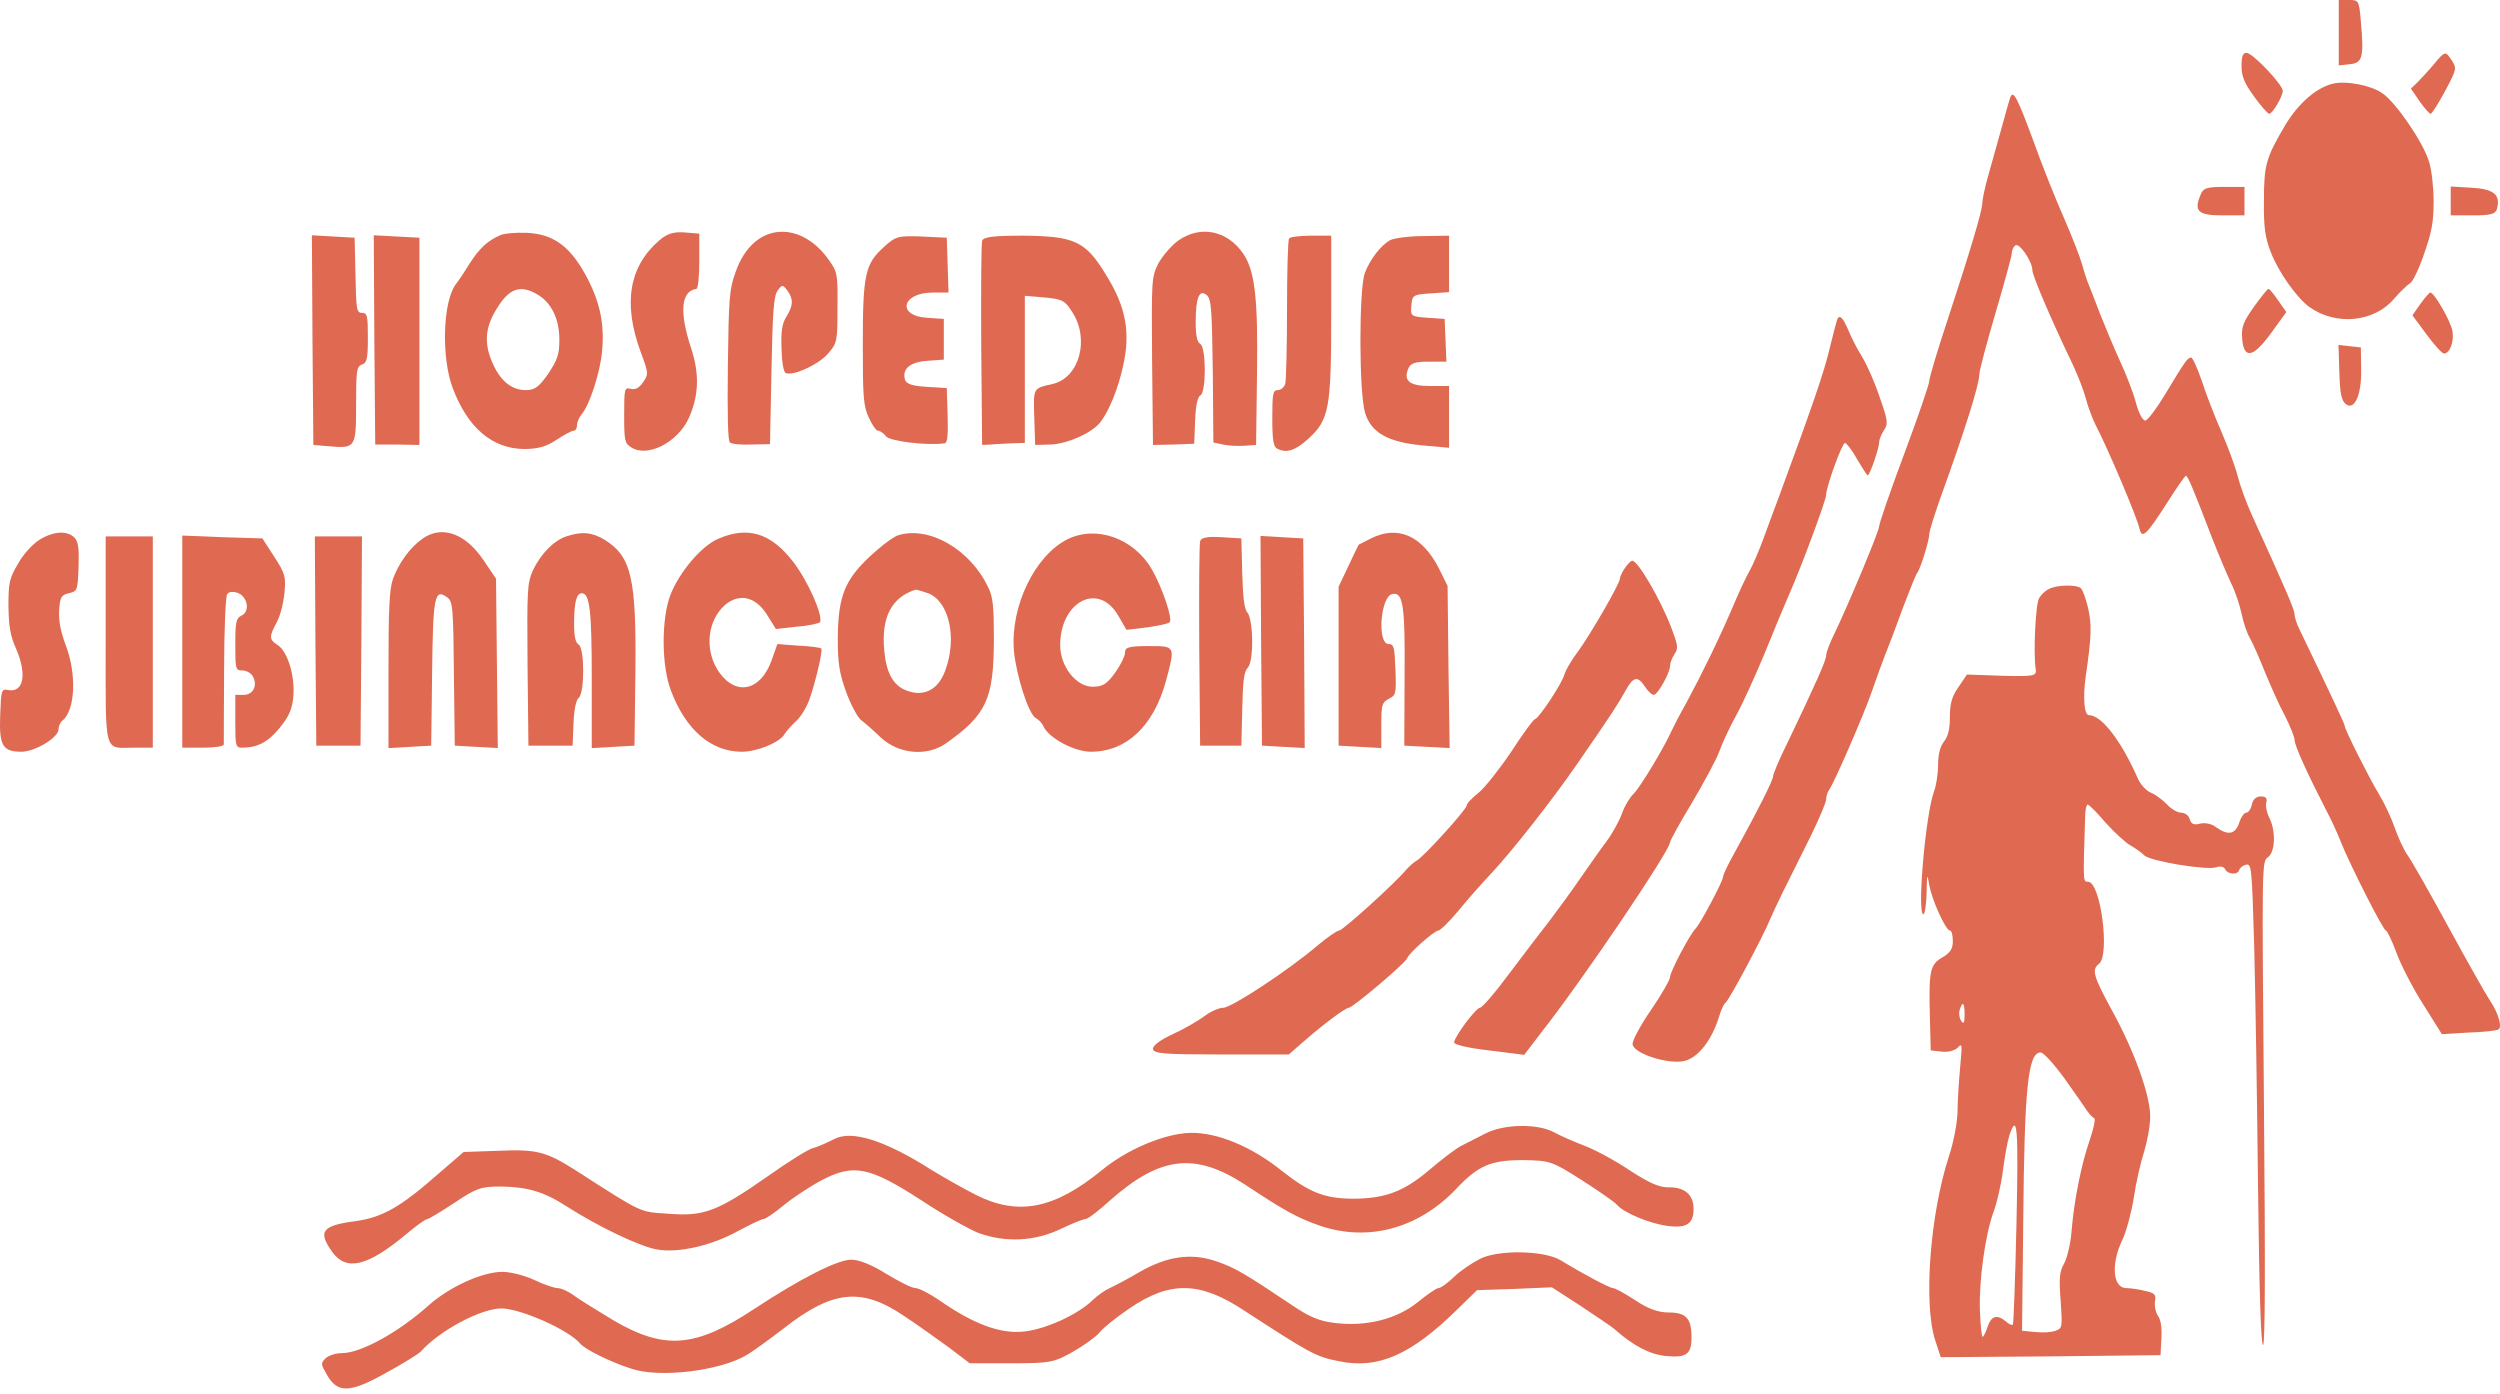 <svg width="269" height="150" viewBox="0 0 269 150" fill="none" xmlns="http://www.w3.org/2000/svg">
<path d="M251.651 3.542V7.04L252.855 6.908C254.218 6.777 254.377 6.121 254.028 2.317C253.838 0.044 253.806 0 252.728 0H251.651V3.542Z" fill="#DF6951"/>
<path d="M241.19 7.127C241.19 8.22 241.507 8.963 242.553 10.406C243.282 11.412 244.011 12.242 244.169 12.242C244.518 12.242 245.596 10.406 245.628 9.794C245.628 9.094 242.363 5.684 241.729 5.684C241.316 5.684 241.19 6.077 241.19 7.127Z" fill="#DF6951"/>
<path d="M261.889 6.908C261.351 7.564 260.558 8.395 260.146 8.832L259.417 9.531L260.336 10.887C260.875 11.63 261.382 12.242 261.541 12.242C261.668 12.242 262.365 11.149 263.094 9.794C264.33 7.476 264.362 7.345 263.823 6.515C263.126 5.465 263.094 5.465 261.889 6.908Z" fill="#DF6951"/>
<path d="M251.017 9.006C249.21 9.444 247.339 11.105 245.945 13.379C243.821 16.964 243.599 17.707 243.599 21.642C243.567 24.484 243.726 25.534 244.328 27.108C245.12 29.206 247.118 32.048 248.512 33.054C251.365 35.065 255.423 34.672 257.578 32.179C258.244 31.392 259.036 30.649 259.322 30.474C259.607 30.343 260.304 28.9 260.843 27.283C261.667 24.965 261.858 23.828 261.858 21.642C261.858 20.156 261.636 18.276 261.382 17.445C260.78 15.39 257.832 11.061 256.374 10.056C255.169 9.181 252.443 8.657 251.017 9.006Z" fill="#DF6951"/>
<path d="M216.338 10.405C216.243 10.624 215.83 12.067 215.418 13.597C214.975 15.128 214.341 17.489 213.96 18.8C213.58 20.112 213.295 21.511 213.295 21.861C213.295 22.648 212.09 26.714 209.522 34.541C208.445 37.776 207.589 40.662 207.589 41.011C207.589 41.318 206.384 44.859 204.894 48.838C203.404 52.816 202.2 56.314 202.2 56.62C202.2 57.145 198.935 64.928 197.413 68.12C196.906 69.125 196.494 70.218 196.494 70.524C196.494 71.049 195.511 73.279 192.31 79.968C191.454 81.674 190.788 83.291 190.788 83.51C190.788 83.947 189.203 87.095 186.604 91.817C185.938 92.998 185.399 94.134 185.399 94.353C185.399 94.79 183.022 99.294 182.451 99.906C181.754 100.649 179.693 104.584 179.693 105.153C179.693 105.415 178.774 107.033 177.633 108.694C176.492 110.356 175.604 112.017 175.668 112.367C175.794 113.416 179.788 114.64 181.405 114.116C182.8 113.678 184.195 111.886 184.955 109.437C185.177 108.694 185.494 107.995 185.653 107.907C185.97 107.776 189.71 100.78 190.471 98.9C191.01 97.632 192.215 95.184 194.846 89.937C195.733 88.101 196.494 86.352 196.494 86.002C196.494 85.696 196.652 85.215 196.811 84.996C197.35 84.253 200.551 76.908 201.439 74.328C201.883 73.016 202.548 71.224 202.865 70.393C203.214 69.562 204.07 67.289 204.767 65.365C205.496 63.441 206.162 61.78 206.289 61.648C206.606 61.299 207.589 58.151 207.589 57.495C207.589 57.145 208.159 55.352 208.825 53.472C211.393 46.389 212.978 41.361 212.978 40.268C212.978 39.875 213.77 36.901 214.721 33.666C215.672 30.43 216.464 27.545 216.464 27.282C216.464 26.976 216.623 26.583 216.845 26.408C217.257 26.058 218.683 28.113 218.683 29.075C218.683 29.643 220.649 34.278 223.026 39.219C223.628 40.487 224.262 42.192 224.453 42.935C224.643 43.722 225.118 44.946 225.467 45.69C226.798 48.226 229.968 55.702 230.222 56.926C230.476 58.02 230.983 57.539 233.107 54.216C234.153 52.554 235.104 51.199 235.199 51.199C235.389 51.155 235.959 52.511 237.988 57.801C238.717 59.681 239.668 61.911 240.08 62.785C240.524 63.66 241 65.146 241.19 66.021C241.38 66.939 241.76 68.12 242.109 68.688C242.426 69.256 243.155 70.918 243.726 72.361C244.328 73.803 245.247 75.902 245.85 76.995C246.42 78.132 246.896 79.312 246.896 79.618C246.896 80.231 248.322 83.335 250.256 87.095C250.795 88.101 251.524 89.675 251.841 90.505C252.76 92.867 256.437 100.124 256.722 100.124C256.849 100.124 257.356 101.174 257.832 102.442C258.276 103.71 259.575 106.246 260.717 108.038L262.745 111.274L265.662 111.099C267.278 111.055 268.736 110.88 268.863 110.749C269.244 110.443 268.8 108.956 267.912 107.645C267.469 106.989 265.471 103.447 263.443 99.731C261.446 96.058 259.449 92.56 259.068 92.036C258.656 91.467 258.054 90.156 257.673 89.063C257.293 87.969 256.532 86.352 255.962 85.434C254.884 83.641 252.285 78.482 252.285 78.088C252.285 77.913 251.048 75.246 247.466 67.813C247.149 67.201 246.896 66.414 246.896 66.108C246.896 65.627 246.04 63.616 242.331 55.484C241.729 54.172 241.031 52.248 240.778 51.242C240.524 50.237 239.732 48.094 239.034 46.477C238.305 44.815 237.354 42.367 236.91 40.968C236.435 39.612 235.928 38.475 235.769 38.475C235.389 38.475 235.167 38.782 232.98 42.41C232.029 43.985 231.078 45.252 230.824 45.252C230.539 45.252 230.095 44.378 229.81 43.285C229.525 42.192 228.732 40.181 228.098 38.825C227.464 37.426 226.513 35.153 225.974 33.797C225.435 32.398 224.896 30.955 224.738 30.605C224.579 30.256 224.262 29.294 224.041 28.463C223.819 27.676 222.931 25.402 222.075 23.435C221.219 21.511 219.729 17.795 218.81 15.215C217.098 10.58 216.655 9.706 216.338 10.405Z" fill="#DF6951"/>
<path d="M236.752 21.03C236.054 22.736 236.53 23.173 239.129 23.173H241.507V21.643V20.112H239.288C237.386 20.112 237.037 20.243 236.752 21.03Z" fill="#DF6951"/>
<path d="M263.696 21.643V23.173H266.074C268.007 23.173 268.515 23.042 268.673 22.473C269.085 20.943 268.324 20.331 265.947 20.2L263.696 20.069V21.643Z" fill="#DF6951"/>
<path d="M53.816 25.315C52.421 25.927 51.597 26.715 50.551 28.332C50.012 29.207 49.346 30.212 49.061 30.562C47.634 32.442 47.476 38.476 48.712 41.755C50.329 46.04 52.96 48.27 56.383 48.313C57.873 48.313 58.824 48.051 59.902 47.308C60.694 46.783 61.519 46.346 61.709 46.346C61.931 46.346 62.089 46.084 62.089 45.734C62.089 45.428 62.311 44.903 62.596 44.553C63.42 43.635 64.593 40.05 64.784 37.776C65.069 34.803 64.53 32.311 62.945 29.469C61.265 26.452 59.49 25.184 56.7 25.053C55.559 25.009 54.259 25.097 53.816 25.315ZM57.778 31.655C59.331 32.53 60.187 34.322 60.187 36.552C60.187 38.126 59.997 38.694 58.983 40.225C57.968 41.668 57.524 41.974 56.573 41.974C54.989 41.974 53.752 40.924 52.896 38.826C52.072 36.814 52.231 35.153 53.467 33.185C54.767 31.043 55.971 30.606 57.778 31.655Z" fill="#DF6951"/>
<path d="M70.965 25.84C67.7 28.639 67.002 32.617 68.936 37.864C69.792 40.181 69.792 40.225 69.19 41.143C68.809 41.712 68.334 41.974 67.89 41.843C67.193 41.668 67.161 41.755 67.161 44.685C67.161 47.439 67.224 47.702 67.922 48.139C69.697 49.276 72.962 47.57 74.135 44.947C75.213 42.499 75.276 40.181 74.325 37.339C73.089 33.579 73.279 31.306 74.927 31.087C75.117 31.043 75.244 29.732 75.244 28.07V25.141L73.659 25.009C72.486 24.922 71.789 25.141 70.965 25.84Z" fill="#DF6951"/>
<path d="M81.204 26.058C80.348 26.802 79.65 27.851 79.175 29.206C78.478 31.086 78.414 31.961 78.319 39.306C78.256 44.728 78.319 47.439 78.541 47.614C78.731 47.788 79.777 47.876 80.855 47.832L82.852 47.788L83.011 39.875C83.137 33.36 83.264 31.83 83.676 31.261C84.152 30.605 84.215 30.605 84.722 31.261C85.388 32.179 85.356 32.879 84.627 34.059C84.152 34.803 84.025 35.59 84.088 37.47C84.12 38.956 84.31 40.006 84.532 40.137C85.325 40.487 88.019 39.263 89.065 38.082C90.079 36.901 90.111 36.814 90.111 33.098C90.143 29.512 90.111 29.294 89.224 28.026C87.005 24.834 83.645 24.003 81.204 26.058Z" fill="#DF6951"/>
<path d="M126.724 25.927C125.963 26.496 125.012 27.633 124.6 28.42C123.903 29.862 123.903 30.169 123.966 38.869L124.061 47.876L126.28 47.832L128.499 47.745L128.594 45.297C128.657 43.635 128.848 42.717 129.165 42.542C129.799 42.192 129.799 37.339 129.133 36.989C128.816 36.814 128.657 36.115 128.657 34.672C128.657 32.048 129.038 31.087 129.83 31.742C130.337 32.18 130.401 33.098 130.496 39.919L130.559 47.614L131.605 47.832C132.144 47.964 133.19 48.007 133.888 47.964L135.156 47.876L135.251 40.443C135.378 32.136 135.029 29.163 133.793 27.326C132.081 24.791 129.133 24.178 126.724 25.927Z" fill="#DF6951"/>
<path d="M33.623 36.596L33.718 47.876L35.272 48.008C38.283 48.27 38.315 48.226 38.315 43.548C38.315 39.831 38.378 39.438 38.949 39.219C39.488 39.044 39.583 38.607 39.583 36.334C39.583 33.972 39.519 33.666 38.949 33.666C38.378 33.666 38.315 33.317 38.251 29.6L38.156 25.578L35.842 25.447L33.56 25.315L33.623 36.596Z" fill="#DF6951"/>
<path d="M40.28 36.596L40.375 47.832H42.752L45.13 47.876V36.727V25.577L42.657 25.446L40.217 25.315L40.28 36.596Z" fill="#DF6951"/>
<path d="M95.151 26.54C93.091 28.376 92.837 29.469 92.837 37.033C92.837 42.717 92.901 43.679 93.471 44.903C93.82 45.69 94.264 46.346 94.486 46.346C94.676 46.346 95.088 46.608 95.341 46.958C95.785 47.483 99.779 47.964 101.65 47.702C101.935 47.658 102.03 46.871 101.967 44.685L101.872 41.755L99.716 41.624C98.195 41.537 97.497 41.318 97.37 40.837C97.053 39.7 97.909 38.957 99.748 38.826L101.555 38.695V36.508V34.322L99.716 34.191C96.451 33.973 97.053 31.48 100.35 31.48H102.062L101.967 28.507L101.872 25.578L99.177 25.447C96.705 25.359 96.388 25.403 95.151 26.54Z" fill="#DF6951"/>
<path d="M105.676 25.927C105.58 26.233 105.549 31.305 105.58 37.164L105.676 47.876L106.563 47.832C107.039 47.788 108.053 47.745 108.846 47.701L110.272 47.657V39.744V31.83L112.364 32.005C114.266 32.179 114.583 32.311 115.376 33.579C117.278 36.508 116.136 40.662 113.252 41.318C111.128 41.798 111.191 41.711 111.286 44.903L111.381 47.876L113.062 47.832C114.868 47.745 117.341 46.652 118.324 45.515C119.275 44.378 120.321 41.842 120.86 39.306C121.652 35.721 121.145 33.01 119.021 29.6C116.802 25.927 115.629 25.402 110.018 25.359C106.912 25.359 105.771 25.49 105.676 25.927Z" fill="#DF6951"/>
<path d="M138.706 25.666C138.579 25.797 138.484 29.251 138.484 33.273C138.484 37.296 138.389 40.881 138.294 41.275C138.199 41.668 137.819 41.974 137.502 41.974C136.963 41.974 136.899 42.324 136.899 44.991C136.899 47.352 137.026 48.051 137.407 48.27C138.421 48.795 139.372 48.489 140.767 47.221C143.017 45.166 143.239 43.985 143.239 33.885V25.359H141.084C139.879 25.359 138.801 25.491 138.706 25.666Z" fill="#DF6951"/>
<path d="M149.579 25.84C148.564 26.408 147.423 27.895 146.853 29.381C146.219 31.087 146.219 42.28 146.884 44.422C147.518 46.521 149.294 47.57 153.002 47.92L155.919 48.182V44.859V41.536H153.922C151.703 41.536 151.005 41.012 151.512 39.7C151.766 39.088 152.21 38.913 153.731 38.913H155.633L155.538 36.596L155.443 34.322L153.605 34.191C151.798 34.06 151.766 34.016 151.861 32.879C151.956 31.742 152.051 31.699 153.953 31.567L155.919 31.436V28.419V25.359L153.161 25.403C151.608 25.403 150.023 25.621 149.579 25.84Z" fill="#DF6951"/>
<path d="M242.521 33.011C241.38 34.628 241.158 35.197 241.253 36.377C241.412 38.694 242.426 38.52 244.36 35.852L246.008 33.579L245.12 32.311C244.645 31.611 244.169 31.043 244.074 31.087C243.979 31.087 243.282 31.961 242.521 33.011Z" fill="#DF6951"/>
<path d="M260.431 32.704L259.575 33.929L261.097 35.984C261.921 37.12 262.777 38.039 262.967 38.039C263.601 38.039 264.077 36.771 263.886 35.634C263.696 34.541 261.921 31.48 261.509 31.48C261.382 31.48 260.907 32.049 260.431 32.704Z" fill="#DF6951"/>
<path d="M197.667 34.41C197.603 34.628 197.223 36.027 196.843 37.601C196.272 40.006 195.194 43.198 191.327 53.691C191.073 54.347 190.408 56.14 189.837 57.714C189.266 59.288 188.537 60.949 188.252 61.43C187.967 61.911 187.174 63.573 186.509 65.147C185.05 68.601 183.18 72.405 181.468 75.596C180.739 76.864 180.042 78.263 179.852 78.657C178.996 80.581 176.428 84.778 175.794 85.39C175.382 85.784 174.812 86.702 174.526 87.533C174.241 88.32 173.48 89.719 172.815 90.593C172.149 91.468 170.913 93.26 170.025 94.528C169.169 95.796 167.616 97.895 166.602 99.25C165.555 100.562 163.59 103.185 162.195 105.022C160.801 106.902 159.469 108.432 159.247 108.432C158.835 108.432 156.585 111.405 156.458 112.149C156.426 112.411 157.979 112.761 160.198 113.023L164.002 113.504L165.872 111.055C170.374 105.328 179.693 91.511 179.693 90.637C179.693 90.462 180.771 88.495 182.071 86.352C183.37 84.166 184.67 81.718 184.987 80.887C185.272 80.056 186.097 78.263 186.826 76.952C187.555 75.64 188.886 72.667 189.837 70.393C190.756 68.12 191.993 65.147 192.563 63.835C193.863 60.906 196.494 53.779 196.494 53.254C196.494 52.38 198.206 47.658 198.523 47.658C198.713 47.701 199.315 48.488 199.822 49.407C200.361 50.325 200.868 51.112 200.963 51.155C201.185 51.155 202.2 48.226 202.2 47.57C202.2 47.308 202.422 46.739 202.707 46.302C203.182 45.603 203.151 45.297 202.231 42.673C201.724 41.143 200.868 39.219 200.361 38.388C199.854 37.601 199.188 36.29 198.871 35.503C198.269 34.104 197.92 33.797 197.667 34.41Z" fill="#DF6951"/>
<path d="M251.714 40.05C251.777 42.324 251.936 43.067 252.38 43.46C253.331 44.247 254.123 42.498 254.06 39.7L254.028 37.383L252.823 37.252L251.619 37.12L251.714 40.05Z" fill="#DF6951"/>
<path d="M4.206 58.107C3.509 58.544 2.463 59.681 1.924 60.687C1.005 62.217 0.909 62.742 0.909 65.19C0.941 67.376 1.1 68.382 1.702 69.737C2.938 72.536 2.558 74.591 0.846 74.241C0.149 74.11 0.117 74.285 0.022 76.952C-0.105 80.231 0.276 80.887 2.304 80.887C3.762 80.887 6.298 79.356 6.298 78.482C6.298 78.132 6.489 77.695 6.742 77.52C8.105 76.383 8.264 72.492 7.059 69.388C6.52 67.945 6.298 66.764 6.362 65.671C6.457 64.272 6.584 64.01 7.408 63.835C8.327 63.616 8.359 63.529 8.454 60.993C8.517 58.938 8.422 58.282 8.01 57.845C7.218 57.058 5.728 57.145 4.206 58.107Z" fill="#DF6951"/>
<path d="M45.447 57.976C44.116 58.894 42.879 60.643 42.277 62.304C41.897 63.441 41.801 65.453 41.801 72.098V80.493L44.116 80.362L46.398 80.231L46.493 72.536C46.588 64.185 46.747 63.266 48.11 64.272C48.712 64.709 48.775 65.19 48.839 72.492L48.934 80.231L51.248 80.362L53.562 80.493L53.467 71.399L53.372 62.261L51.977 60.206C50.043 57.364 47.507 56.489 45.447 57.976Z" fill="#DF6951"/>
<path d="M60.948 57.714C59.585 58.151 58.158 59.638 57.334 61.386C56.732 62.785 56.7 63.398 56.764 71.574L56.859 80.231H59.236H61.614L61.709 77.826C61.772 76.296 61.994 75.29 62.279 75.072C62.913 74.547 62.913 69.694 62.248 69.344C61.931 69.169 61.772 68.469 61.772 67.158C61.772 64.797 62.026 63.835 62.596 63.835C63.452 63.835 63.674 65.627 63.674 73.017V80.493L65.988 80.362L68.27 80.231L68.365 72.579C68.492 62.261 67.953 59.9 65.1 58.107C63.769 57.276 62.596 57.145 60.948 57.714Z" fill="#DF6951"/>
<path d="M77.273 57.976C75.498 58.719 73.089 61.561 72.138 64.01C71.155 66.589 71.155 71.618 72.201 74.328C73.786 78.526 76.512 80.887 79.809 80.887C81.489 80.887 83.93 79.881 84.437 78.963C84.627 78.657 85.166 78.045 85.642 77.608C86.149 77.17 86.783 76.121 87.1 75.246C87.765 73.323 88.558 70 88.368 69.781C88.304 69.694 87.195 69.519 85.927 69.475L83.644 69.3L83.011 71.093C81.838 74.328 79.238 74.897 77.431 72.404C75.783 70.131 76.037 66.852 78.002 65.103C79.555 63.791 81.299 64.185 82.535 66.152L83.486 67.683L85.8 67.42C87.068 67.333 88.146 67.07 88.241 66.939C88.558 66.196 86.941 62.523 85.356 60.468C82.979 57.364 80.475 56.577 77.273 57.976Z" fill="#DF6951"/>
<path d="M96.673 57.583C95.785 57.845 93.028 60.206 91.981 61.605C90.618 63.398 90.174 65.191 90.143 68.645C90.143 71.356 90.301 72.361 91.03 74.416C91.538 75.815 92.267 77.171 92.647 77.477C93.059 77.783 94.01 78.613 94.771 79.357C96.705 81.149 99.716 81.412 101.745 80.013C106.151 76.908 106.912 75.247 106.943 68.863C106.943 65.278 106.848 64.229 106.341 63.223C104.439 59.157 100.033 56.577 96.673 57.583ZM99.874 63.835C102.125 64.71 103.013 68.645 101.713 72.142C100.952 74.241 99.399 75.028 97.497 74.285C96.134 73.76 95.373 72.448 95.151 70.044C94.803 66.415 95.912 64.272 98.543 63.442C98.638 63.442 99.24 63.617 99.874 63.835Z" fill="#DF6951"/>
<path d="M114.868 58.02C111.35 59.769 108.687 65.278 109.099 70.043C109.353 72.711 110.684 76.864 111.445 77.258C111.762 77.433 112.142 77.826 112.269 78.132C112.808 79.4 115.597 80.887 117.373 80.887C121.208 80.887 124.124 78.132 125.456 73.279C126.47 69.475 126.502 69.519 123.586 69.519C121.462 69.519 121.05 69.65 121.05 70.218C121.05 70.612 120.574 71.574 119.972 72.404C119.084 73.629 118.64 73.891 117.563 73.891C115.788 73.891 114.076 71.705 114.076 69.431C114.076 64.709 118.197 62.567 120.321 66.24L121.208 67.77L123.427 67.508C124.632 67.333 125.741 67.114 125.868 66.939C126.185 66.546 125.044 63.179 123.934 61.255C122.001 57.932 118.006 56.489 114.868 58.02Z" fill="#DF6951"/>
<path d="M147.519 57.932C146.821 58.282 146.219 58.588 146.219 58.588C146.187 58.588 145.68 59.638 145.109 60.862L144.032 63.135V71.705V80.231L146.346 80.362L148.628 80.493V78.045C148.628 75.859 148.691 75.596 149.42 75.203C150.213 74.809 150.245 74.634 150.15 72.055C150.054 69.65 149.991 69.3 149.42 69.3C148.153 69.3 148.533 64.185 149.801 63.922C150.974 63.66 151.196 65.059 151.132 72.929L151.101 80.231L153.541 80.362L155.982 80.493L155.855 71.749L155.76 63.048L154.809 61.124C153.003 57.626 150.403 56.489 147.519 57.932Z" fill="#DF6951"/>
<path d="M11.37 68.82C11.37 81.455 11.117 80.45 14.413 80.45H16.442V69.082V57.714H13.906H11.37V68.82Z" fill="#DF6951"/>
<path d="M19.612 69.038V80.45H21.831C23.067 80.45 24.05 80.319 24.082 80.1C24.082 79.925 24.082 76.34 24.113 72.142C24.113 67.945 24.272 64.272 24.43 63.966C24.589 63.66 25.033 63.617 25.572 63.791C26.649 64.185 26.935 65.803 25.984 66.24C25.413 66.502 25.318 66.896 25.318 69.344C25.318 72.011 25.35 72.142 26.079 72.142C26.491 72.142 26.998 72.405 27.188 72.754C27.759 73.716 27.252 74.766 26.237 74.766H25.318V77.608C25.318 80.319 25.35 80.45 26.079 80.45C27.695 80.45 28.868 79.838 30.105 78.307C31.087 77.083 31.436 76.34 31.563 74.941C31.753 72.754 30.96 70.087 29.851 69.388C28.963 68.82 28.932 68.513 29.788 66.939C30.168 66.24 30.517 64.797 30.612 63.748C30.77 62.042 30.675 61.693 29.502 59.9L28.234 57.932L23.923 57.801L19.612 57.627V69.038Z" fill="#DF6951"/>
<path d="M33.94 68.951L34.035 80.231H36.413H38.79L38.885 68.951L38.949 57.714H36.413H33.877L33.94 68.951Z" fill="#DF6951"/>
<path d="M129.133 58.239C129.038 58.544 129.006 63.66 129.038 69.519L129.133 80.231H131.352H133.571L133.666 76.296C133.729 73.235 133.856 72.23 134.268 71.836C134.934 71.137 134.871 66.546 134.173 65.846C133.888 65.496 133.729 64.185 133.666 61.649L133.571 57.932L131.415 57.801C129.894 57.714 129.228 57.845 129.133 58.239Z" fill="#DF6951"/>
<path d="M135.695 68.95L135.79 80.231L138.104 80.362L140.386 80.493L140.323 69.213L140.228 57.932L137.914 57.801L135.631 57.67L135.695 68.95Z" fill="#DF6951"/>
<path d="M174.843 61.124C174.526 61.561 174.304 62.086 174.304 62.261C174.304 62.785 171.166 68.207 169.803 70.087C169.106 71.005 168.472 72.098 168.345 72.535C168.091 73.541 165.524 77.389 165.143 77.389C165.017 77.389 163.844 78.963 162.607 80.887C161.339 82.767 159.755 84.778 159.089 85.303C158.391 85.871 157.821 86.439 157.821 86.658C157.821 87.095 153.129 92.254 152.432 92.604C152.178 92.735 151.671 93.173 151.323 93.566C150.086 95.053 144.475 100.125 144.095 100.125C143.873 100.125 142.859 100.824 141.813 101.699C138.579 104.453 132.493 108.432 131.637 108.432C131.193 108.432 130.274 108.825 129.64 109.306C129.006 109.787 127.516 110.662 126.28 111.23C124.949 111.842 124.061 112.454 124.061 112.848C124.061 113.373 125.297 113.46 131.352 113.46H138.675L140.228 112.105C142.415 110.181 144.792 108.432 145.141 108.432C145.553 108.432 151.291 103.579 151.418 103.098C151.576 102.573 154.334 100.125 154.778 100.125C154.968 100.125 155.951 99.163 156.902 98.026C157.821 96.889 159.406 95.096 160.357 94.091C162.734 91.555 166.982 86.133 169.676 82.242C173.607 76.558 174.114 75.727 174.875 74.372C175.731 72.798 176.206 72.667 176.999 73.891C177.316 74.372 177.728 74.765 177.95 74.765C178.362 74.765 179.693 72.404 179.693 71.661C179.693 71.355 179.915 70.787 180.169 70.393C180.613 69.737 180.549 69.431 179.82 67.507C178.647 64.447 176.238 60.337 175.636 60.337C175.477 60.337 175.129 60.687 174.843 61.124Z" fill="#DF6951"/>
<path d="M220.427 63.398C220.046 63.573 219.603 64.01 219.412 64.36C219.032 64.928 218.778 70.219 219.032 71.924C219.159 72.754 219 72.798 215.387 72.711L211.646 72.58L210.727 73.935C209.998 74.984 209.808 75.728 209.808 77.171C209.808 78.438 209.617 79.225 209.174 79.794C208.761 80.319 208.54 81.149 208.54 82.286C208.54 83.204 208.349 84.516 208.096 85.172C207.176 87.708 206.257 98.376 206.955 98.376C207.113 98.376 207.272 97.327 207.303 96.059C207.335 94.004 207.367 93.916 207.589 95.228C207.874 96.846 209.364 100.125 209.808 100.125C209.998 100.125 210.125 100.606 210.125 101.262C210.125 102.092 209.871 102.486 209.015 103.011C207.684 103.754 207.525 104.453 207.652 109.307L207.747 113.023L208.952 113.154C209.649 113.242 210.378 113.023 210.663 112.717C211.139 112.192 211.139 112.411 210.917 114.772C210.79 116.215 210.632 118.357 210.632 119.581C210.6 120.849 210.22 122.861 209.712 124.391C207.652 130.731 206.955 140.306 208.223 144.197L208.825 146.034L220.649 145.946L232.472 145.815L232.568 144.022C232.631 142.842 232.504 141.967 232.187 141.574C231.934 141.18 231.807 140.525 231.87 140.044C232.029 139.3 231.838 139.126 230.824 138.907C230.158 138.732 229.239 138.601 228.795 138.601C227.337 138.601 227.115 136.021 228.352 133.442C228.795 132.523 229.334 130.468 229.588 128.938C229.81 127.364 230.317 125.134 230.697 123.954C231.046 122.817 231.363 121.112 231.363 120.15C231.363 117.833 229.651 113.067 227.21 108.651C225.213 104.978 225.055 104.322 225.847 103.71C227.052 102.792 226.038 94.878 224.674 94.878C224.136 94.878 224.136 94.966 224.357 87.97C224.357 87.227 224.484 86.571 224.643 86.571C224.77 86.571 225.657 87.445 226.576 88.538C227.527 89.588 228.764 90.725 229.271 90.987C229.81 91.293 230.475 91.774 230.729 92.036C231.3 92.648 237.544 93.698 238.527 93.304C238.907 93.173 239.32 93.26 239.415 93.523C239.7 94.091 240.778 94.179 240.936 93.61C241 93.392 241.317 93.129 241.665 93.042C242.268 92.911 242.299 93.26 242.553 101.874C242.68 106.814 242.87 118.445 242.965 127.758C243.092 139.038 243.282 144.722 243.504 144.722C243.726 144.722 243.757 136.59 243.599 118.751C243.377 92.823 243.377 92.736 244.011 92.255C244.835 91.686 244.899 89.413 244.17 87.97C243.884 87.402 243.757 86.702 243.853 86.352C243.979 85.871 243.789 85.696 243.25 85.696C242.775 85.696 242.426 86.002 242.299 86.571C242.204 87.052 241.919 87.445 241.697 87.445C241.475 87.445 241.126 87.926 240.936 88.538C240.524 89.763 239.763 89.938 238.464 89.019C237.988 88.626 237.196 88.495 236.72 88.626C236.055 88.801 235.769 88.67 235.611 88.145C235.516 87.751 235.104 87.445 234.691 87.445C234.311 87.445 233.614 87.052 233.138 86.527C232.663 86.046 231.902 85.478 231.458 85.303C230.983 85.128 230.38 84.472 230.095 83.904C228.256 79.706 226.133 76.952 224.77 76.952C224.262 76.952 224.104 75.115 224.421 72.798C225.055 68.47 225.087 67.202 224.674 65.409C224.453 64.447 224.104 63.485 223.914 63.31C223.502 62.873 221.219 62.917 220.427 63.398ZM211.392 109.175C211.392 110.05 211.297 110.225 211.044 109.875C210.822 109.569 210.758 109.044 210.854 108.695C211.171 107.645 211.392 107.864 211.392 109.175ZM222.202 116.127C223.311 117.701 224.421 119.275 224.611 119.581C224.833 119.888 225.15 120.237 225.34 120.325C225.499 120.368 225.277 121.418 224.865 122.642C223.977 125.178 223.185 129.026 222.899 132.48C222.804 133.791 222.424 135.365 222.107 135.934C221.6 136.852 221.536 137.464 221.726 139.956C221.917 142.842 221.917 142.929 221.156 143.192C220.712 143.367 219.761 143.41 218.969 143.323L217.574 143.192L217.701 131.387C217.827 117.046 218.208 113.242 219.571 113.242C219.888 113.242 221.061 114.553 222.202 116.127ZM216.972 131.693C216.845 137.551 216.655 142.405 216.591 142.536C216.496 142.623 216.147 142.492 215.83 142.186C214.879 141.399 214.277 141.574 213.865 142.754C213.675 143.367 213.421 143.848 213.326 143.848C213.231 143.848 213.104 142.623 213.041 141.093C212.914 137.858 213.611 132.829 214.499 130.425C214.848 129.507 215.323 127.495 215.513 125.965C215.704 124.478 216.021 122.73 216.211 122.161C217.067 119.625 217.193 121.287 216.972 131.693Z" fill="#DF6951"/>
<path d="M159.881 121.942C159.025 122.38 157.821 122.992 157.218 123.298C156.616 123.604 155.031 124.828 153.7 125.965C151.005 128.238 148.977 128.982 145.49 128.982C142.478 128.938 140.893 128.326 137.85 125.921C134.617 123.342 130.908 121.811 128.023 121.899C125.297 121.986 121.303 123.648 118.545 125.921C113.473 130.075 109.574 130.862 105.041 128.588C103.647 127.889 101.523 126.664 100.287 125.921C95.151 122.642 91.569 121.549 89.699 122.598C89.002 122.948 88.019 123.385 87.543 123.516C87.036 123.604 84.817 125.003 82.598 126.577C77.21 130.337 75.751 130.906 71.947 130.599C68.746 130.381 69.285 130.643 61.93 125.921C58.761 123.91 57.746 123.648 53.689 123.822L49.885 123.954L47 126.446C43.069 129.9 41.104 130.993 38.315 131.387C34.637 131.867 34.162 132.48 35.747 134.709C37.268 136.808 39.519 136.283 43.672 132.829C44.749 131.911 45.795 131.168 45.986 131.168C46.144 131.168 47.444 130.381 48.902 129.419C51.248 127.845 51.755 127.67 53.879 127.67C56.732 127.714 58.475 128.195 60.98 129.812C64.403 131.999 68.873 134.141 70.711 134.447C73.025 134.841 76.512 134.054 79.46 132.436C80.76 131.736 81.964 131.168 82.155 131.168C82.376 131.168 83.327 130.512 84.278 129.725C85.229 128.938 87.068 127.714 88.368 127.014C91.855 125.178 93.535 125.528 99.145 129.157C101.523 130.731 104.344 132.305 105.358 132.698C108.211 133.704 111.318 133.573 114.076 132.261C115.344 131.649 116.58 131.168 116.802 131.168C117.055 131.168 118.197 130.293 119.401 129.2C124.822 124.391 128.562 123.954 133.951 127.451C138.231 130.293 139.594 131.037 141.971 131.867C147.17 133.66 152.59 132.217 156.68 127.932C159.057 125.396 160.42 124.828 163.844 124.828C166.76 124.872 166.95 124.916 170.183 126.971C172.022 128.151 173.734 129.332 173.987 129.638C174.748 130.512 177.474 131.649 179.44 131.911C181.468 132.174 182.229 131.693 182.229 130.075C182.229 128.588 181.31 127.758 179.661 127.758C178.584 127.801 177.506 127.32 175.414 125.965C173.86 124.916 171.673 123.735 170.532 123.298C169.391 122.861 167.869 122.205 167.172 121.811C165.428 120.893 161.846 120.937 159.881 121.942Z" fill="#DF6951"/>
<path d="M159.247 135.453C158.391 135.89 157.092 136.764 156.426 137.42C155.76 138.076 155 138.601 154.778 138.601C154.556 138.601 153.541 139.3 152.527 140.131C150.308 141.924 147.043 142.754 143.715 142.361C142.035 142.186 140.862 141.705 138.96 140.393C133.856 136.983 132.905 136.415 130.876 135.715C128.214 134.797 125.583 135.147 122.571 136.896C121.303 137.639 119.877 138.382 119.401 138.601C118.894 138.819 118.102 139.388 117.594 139.869C116.009 141.443 112.459 143.06 110.113 143.279C107.609 143.541 104.725 142.448 101.143 139.956C100.065 139.213 98.892 138.601 98.511 138.601C98.131 138.601 96.736 137.901 95.373 137.07C93.852 136.109 92.425 135.54 91.601 135.54C90.111 135.54 86.085 137.595 81.172 140.831C74.832 145.028 71.504 145.29 65.988 142.055C64.308 141.049 62.406 139.869 61.804 139.431C61.17 138.951 60.377 138.601 59.997 138.601C59.648 138.601 58.507 138.207 57.493 137.726C56.478 137.245 54.925 136.852 54.069 136.852C51.882 136.852 48.363 138.47 46.144 140.437C42.879 143.366 38.822 145.596 36.793 145.596C36.127 145.596 35.335 145.859 35.018 146.165C34.511 146.689 34.511 146.777 35.145 147.87C36.286 149.925 37.586 149.925 41.421 147.782C43.291 146.777 45.035 145.684 45.288 145.421C47.254 143.192 51.755 140.787 53.942 140.787C55.971 140.787 61.138 143.06 62.406 144.547C62.945 145.203 65.703 146.558 67.89 147.258C70.901 148.307 77.431 147.52 80.316 145.815C81.013 145.421 82.789 144.11 84.278 142.973C89.572 138.819 92.679 138.47 97.307 141.618C98.765 142.579 100.952 144.153 102.157 145.028L104.344 146.689H108.814C113.03 146.689 113.41 146.602 115.502 145.421C116.707 144.722 117.975 143.804 118.324 143.366C118.64 142.929 120.099 141.749 121.525 140.787C125.868 137.814 129.101 137.857 133.856 141.005C140.988 145.64 141.591 145.99 144.095 146.471C148.311 147.345 151.861 145.771 156.87 140.831L158.93 138.819L162.956 138.688L166.982 138.513L170.088 140.525C171.8 141.661 173.417 142.754 173.67 142.973C175.731 144.809 177.506 145.728 179.218 145.902C181.468 146.121 182.007 145.728 182.007 143.891C182.007 141.88 181.437 141.224 179.566 141.224C178.425 141.224 177.348 140.831 175.953 139.912C174.843 139.169 173.766 138.601 173.575 138.601C173.195 138.601 170.247 137.027 167.965 135.628C166.221 134.535 161.213 134.447 159.247 135.453Z" fill="#DF6951"/>
</svg>
